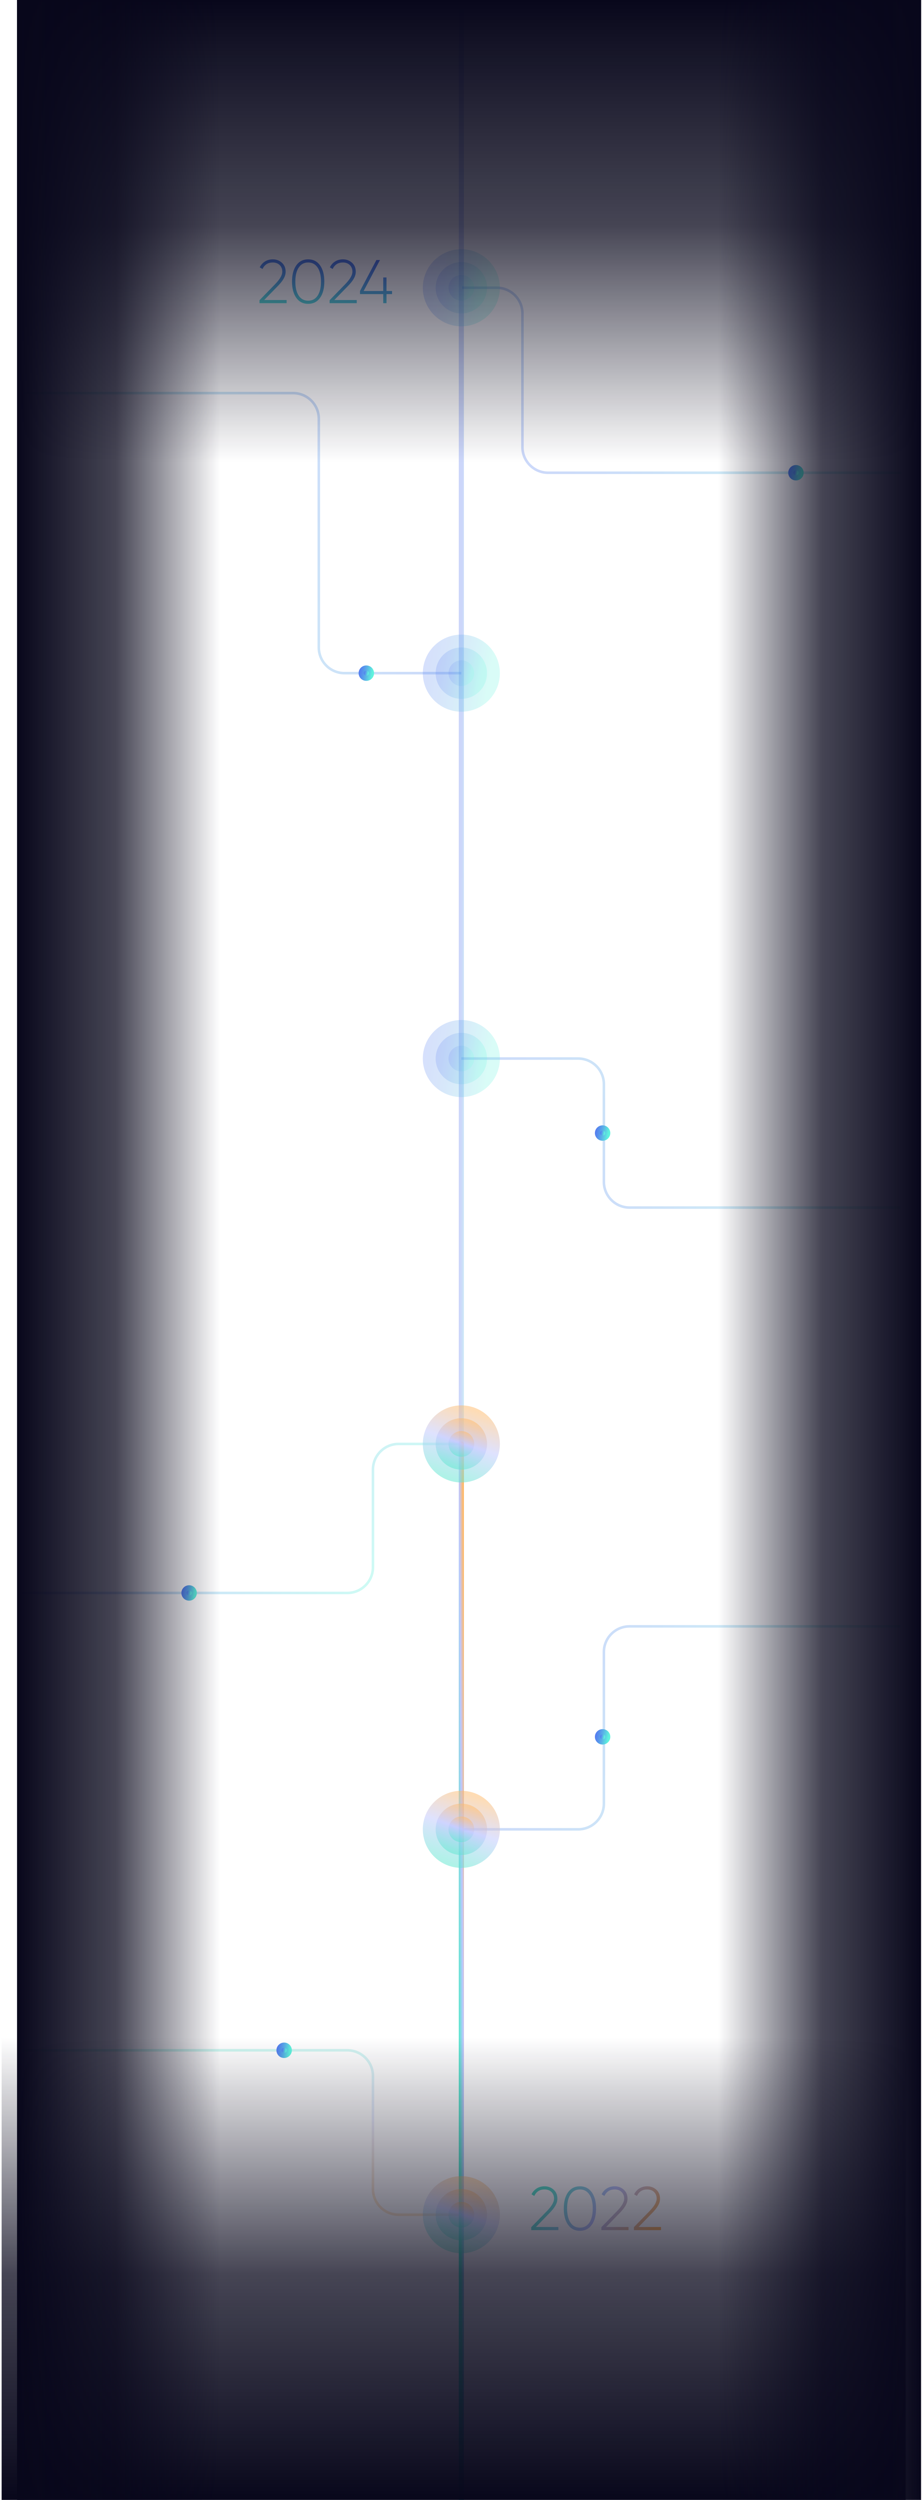 <svg width="359" height="973" viewBox="0 0 359 973" fill="none" xmlns="http://www.w3.org/2000/svg">
<path opacity="0.3" d="M179.634 862L155.215 862C149.692 862 145.215 857.523 145.215 852L145.215 808C145.215 802.477 140.738 798 135.215 798L8.634 798" stroke="url(#paint0_linear_717_11241)"/>
<path opacity="0.3" d="M179.634 562L155.215 562C149.692 562 145.215 566.477 145.215 572L145.215 610C145.215 615.523 140.738 620 135.215 620L8.634 620" stroke="url(#paint1_linear_717_11241)"/>
<path opacity="0.3" d="M350.922 184L213.422 184C207.899 184 203.422 179.523 203.422 174L203.422 122C203.422 116.477 198.945 112 193.422 112L179.922 112" stroke="url(#paint2_linear_717_11241)"/>
<path opacity="0.3" d="M179.634 712L225.134 712C230.657 712 235.134 707.523 235.134 702L235.134 643C235.134 637.477 239.611 633 245.134 633L350.634 633" stroke="url(#paint3_linear_717_11241)"/>
<path opacity="0.3" d="M179.634 412L225.134 412C230.657 412 235.134 416.477 235.134 422L235.134 460C235.134 465.523 239.611 470 245.134 470L350.634 470" stroke="url(#paint4_linear_717_11241)"/>
<path opacity="0.3" d="M179.634 262L134.134 262C128.611 262 124.134 257.523 124.134 252L124.134 163C124.134 157.477 119.657 153 114.134 153L8.634 153" stroke="url(#paint5_linear_717_11241)"/>
<g style="mix-blend-mode:screen" filter="url(#filter0_f_717_11241)">
<circle cx="234.634" cy="676" r="3" transform="rotate(-90 234.634 676)" fill="url(#paint6_linear_717_11241)"/>
</g>
<g style="mix-blend-mode:screen" filter="url(#filter1_f_717_11241)">
<circle cx="234.634" cy="676" r="1" transform="rotate(-90 234.634 676)" fill="url(#paint7_linear_717_11241)"/>
</g>
<g style="mix-blend-mode:screen" filter="url(#filter2_f_717_11241)">
<circle cx="73.634" cy="620" r="3" transform="rotate(-90 73.634 620)" fill="url(#paint8_linear_717_11241)"/>
</g>
<g style="mix-blend-mode:screen" filter="url(#filter3_f_717_11241)">
<circle cx="73.634" cy="620" r="1" transform="rotate(-90 73.634 620)" fill="url(#paint9_linear_717_11241)"/>
</g>
<g style="mix-blend-mode:screen" filter="url(#filter4_f_717_11241)">
<circle cx="234.634" cy="441" r="3" transform="rotate(-90 234.634 441)" fill="url(#paint10_linear_717_11241)"/>
</g>
<g style="mix-blend-mode:screen" filter="url(#filter5_f_717_11241)">
<circle cx="234.634" cy="441" r="1" transform="rotate(-90 234.634 441)" fill="url(#paint11_linear_717_11241)"/>
</g>
<g style="mix-blend-mode:screen" filter="url(#filter6_f_717_11241)">
<circle cx="309.923" cy="184" r="3" transform="rotate(-90 309.923 184)" fill="url(#paint12_linear_717_11241)"/>
</g>
<g style="mix-blend-mode:screen" filter="url(#filter7_f_717_11241)">
<circle cx="309.923" cy="184" r="1" transform="rotate(-90 309.923 184)" fill="url(#paint13_linear_717_11241)"/>
</g>
<g style="mix-blend-mode:screen" filter="url(#filter8_f_717_11241)">
<path d="M142.634 259C144.291 259 145.634 260.343 145.634 262C145.634 263.657 144.291 265 142.634 265C140.977 265 139.634 263.657 139.634 262C139.634 260.343 140.977 259 142.634 259Z" fill="url(#paint14_linear_717_11241)"/>
</g>
<g style="mix-blend-mode:screen" filter="url(#filter9_f_717_11241)">
<path d="M142.634 261C143.186 261 143.634 261.448 143.634 262C143.634 262.552 143.186 263 142.634 263C142.082 263 141.634 262.552 141.634 262C141.634 261.448 142.082 261 142.634 261Z" fill="url(#paint15_linear_717_11241)"/>
</g>
<g style="mix-blend-mode:screen" filter="url(#filter10_f_717_11241)">
<circle cx="110.634" cy="798" r="3" transform="rotate(-90 110.634 798)" fill="url(#paint16_linear_717_11241)"/>
</g>
<g style="mix-blend-mode:screen" filter="url(#filter11_f_717_11241)">
<circle cx="110.634" cy="798" r="1" transform="rotate(-90 110.634 798)" fill="url(#paint17_linear_717_11241)"/>
</g>
<path opacity="0.3" d="M179.634 883L179.634 -3.05176e-05" stroke="url(#paint18_linear_717_11241)" stroke-width="2"/>
<g style="mix-blend-mode:screen" filter="url(#filter12_f_717_11241)">
<path d="M179.634 973L179.634 562" stroke="url(#paint19_linear_717_11241)" stroke-width="2" stroke-linecap="round"/>
</g>
<path d="M179.634 973L179.634 562" stroke="url(#paint20_linear_717_11241)" stroke-width="2" stroke-linecap="round"/>
<circle opacity="0.4" cx="179.634" cy="862" r="15" transform="rotate(-90 179.634 862)" fill="url(#paint21_linear_717_11241)"/>
<circle opacity="0.4" cx="179.634" cy="862" r="10" transform="rotate(-90 179.634 862)" fill="url(#paint22_linear_717_11241)"/>
<circle opacity="0.4" cx="179.634" cy="862" r="5" transform="rotate(-90 179.634 862)" fill="url(#paint23_linear_717_11241)"/>
<circle opacity="0.5" cx="179.634" cy="712" r="15" transform="rotate(-90 179.634 712)" fill="url(#paint24_linear_717_11241)"/>
<circle opacity="0.5" cx="179.634" cy="712" r="10" transform="rotate(-90 179.634 712)" fill="url(#paint25_linear_717_11241)"/>
<circle opacity="0.5" cx="179.634" cy="712" r="5" transform="rotate(-90 179.634 712)" fill="url(#paint26_linear_717_11241)"/>
<circle opacity="0.5" cx="179.634" cy="562" r="15" transform="rotate(-90 179.634 562)" fill="url(#paint27_linear_717_11241)"/>
<circle opacity="0.5" cx="179.634" cy="562" r="10" transform="rotate(-90 179.634 562)" fill="url(#paint28_linear_717_11241)"/>
<circle opacity="0.5" cx="179.634" cy="562" r="5" transform="rotate(-90 179.634 562)" fill="url(#paint29_linear_717_11241)"/>
<g opacity="0.6">
<circle opacity="0.4" cx="179.634" cy="412" r="15" transform="rotate(-90 179.634 412)" fill="url(#paint30_linear_717_11241)"/>
<circle opacity="0.4" cx="179.634" cy="412" r="10" transform="rotate(-90 179.634 412)" fill="url(#paint31_linear_717_11241)"/>
<circle opacity="0.4" cx="179.634" cy="412" r="5" transform="rotate(-90 179.634 412)" fill="url(#paint32_linear_717_11241)"/>
</g>
<g opacity="0.6">
<circle opacity="0.4" cx="179.634" cy="262" r="15" transform="rotate(-90 179.634 262)" fill="url(#paint33_linear_717_11241)"/>
<circle opacity="0.4" cx="179.634" cy="262" r="10" transform="rotate(-90 179.634 262)" fill="url(#paint34_linear_717_11241)"/>
<circle opacity="0.4" cx="179.634" cy="262" r="5" transform="rotate(-90 179.634 262)" fill="url(#paint35_linear_717_11241)"/>
</g>
<g opacity="0.6">
<circle opacity="0.4" cx="179.634" cy="112" r="15" transform="rotate(-90 179.634 112)" fill="url(#paint36_linear_717_11241)"/>
<circle opacity="0.4" cx="179.634" cy="112" r="10" transform="rotate(-90 179.634 112)" fill="url(#paint37_linear_717_11241)"/>
<circle opacity="0.4" cx="179.634" cy="112" r="5" transform="rotate(-90 179.634 112)" fill="url(#paint38_linear_717_11241)"/>
</g>
<path d="M217.417 868V866.776H208.681L213.889 861.424C215.881 859.408 217.033 857.68 217.033 855.76C217.033 854.272 216.529 853.096 215.545 852.232C214.561 851.368 213.409 850.936 212.041 850.936C209.809 850.936 207.937 852.04 206.953 854.056L208.033 854.704C208.825 853 210.169 852.16 212.041 852.16C214.153 852.16 215.737 853.528 215.737 855.76C215.737 857.056 214.825 858.64 213.025 860.512L206.857 866.848V868H217.417ZM230.439 865.912C231.543 864.352 232.095 862.24 232.095 859.6C232.095 856.96 231.543 854.848 230.439 853.288C229.335 851.728 227.799 850.936 225.807 850.936C223.815 850.936 222.279 851.728 221.175 853.288C220.071 854.848 219.519 856.96 219.519 859.6C219.519 862.24 220.071 864.352 221.175 865.912C222.279 867.472 223.815 868.264 225.807 868.264C227.799 868.264 229.335 867.472 230.439 865.912ZM222.135 865.096C221.247 863.776 220.815 861.952 220.815 859.6C220.815 857.248 221.247 855.424 222.135 854.128C223.023 852.808 224.247 852.16 225.807 852.16C227.367 852.16 228.591 852.808 229.479 854.128C230.367 855.424 230.799 857.248 230.799 859.6C230.799 861.952 230.367 863.776 229.479 865.096C228.591 866.392 227.367 867.04 225.807 867.04C224.247 867.04 223.023 866.392 222.135 865.096ZM244.722 868V866.776H235.986L241.194 861.424C243.186 859.408 244.338 857.68 244.338 855.76C244.338 854.272 243.834 853.096 242.85 852.232C241.866 851.368 240.714 850.936 239.346 850.936C237.114 850.936 235.242 852.04 234.258 854.056L235.338 854.704C236.13 853 237.474 852.16 239.346 852.16C241.458 852.16 243.042 853.528 243.042 855.76C243.042 857.056 242.13 858.64 240.33 860.512L234.162 866.848V868H244.722ZM257.378 868V866.776H248.642L253.85 861.424C255.842 859.408 256.994 857.68 256.994 855.76C256.994 854.272 256.49 853.096 255.506 852.232C254.522 851.368 253.37 850.936 252.002 850.936C249.77 850.936 247.898 852.04 246.914 854.056L247.994 854.704C248.786 853 250.13 852.16 252.002 852.16C254.114 852.16 255.698 853.528 255.698 855.76C255.698 857.056 254.786 858.64 252.986 860.512L246.818 866.848V868H257.378Z" fill="url(#paint39_linear_717_11241)"/>
<path d="M111.601 118V116.776H102.865L108.073 111.424C110.065 109.408 111.217 107.68 111.217 105.76C111.217 104.272 110.713 103.096 109.729 102.232C108.745 101.368 107.593 100.936 106.225 100.936C103.993 100.936 102.121 102.04 101.137 104.056L102.217 104.704C103.009 103 104.353 102.16 106.225 102.16C108.337 102.16 109.921 103.528 109.921 105.76C109.921 107.056 109.009 108.64 107.209 110.512L101.041 116.848V118H111.601ZM124.623 115.912C125.727 114.352 126.279 112.24 126.279 109.6C126.279 106.96 125.727 104.848 124.623 103.288C123.519 101.728 121.983 100.936 119.991 100.936C117.999 100.936 116.463 101.728 115.359 103.288C114.255 104.848 113.703 106.96 113.703 109.6C113.703 112.24 114.255 114.352 115.359 115.912C116.463 117.472 117.999 118.264 119.991 118.264C121.983 118.264 123.519 117.472 124.623 115.912ZM116.319 115.096C115.431 113.776 114.999 111.952 114.999 109.6C114.999 107.248 115.431 105.424 116.319 104.128C117.207 102.808 118.431 102.16 119.991 102.16C121.551 102.16 122.775 102.808 123.663 104.128C124.551 105.424 124.983 107.248 124.983 109.6C124.983 111.952 124.551 113.776 123.663 115.096C122.775 116.392 121.551 117.04 119.991 117.04C118.431 117.04 117.207 116.392 116.319 115.096ZM138.905 118V116.776H130.169L135.377 111.424C137.369 109.408 138.521 107.68 138.521 105.76C138.521 104.272 138.017 103.096 137.033 102.232C136.049 101.368 134.897 100.936 133.529 100.936C131.297 100.936 129.425 102.04 128.441 104.056L129.521 104.704C130.313 103 131.657 102.16 133.529 102.16C135.641 102.16 137.225 103.528 137.225 105.76C137.225 107.056 136.313 108.64 134.513 110.512L128.345 116.848V118H138.905ZM150.493 113.272V107.992H149.221V113.272H141.589L147.949 101.2H146.557L140.173 113.272V114.472H149.221V118H150.493V114.472H152.653V113.272H150.493Z" fill="url(#paint40_linear_717_11241)"/>
<rect x="0.634" y="973" width="180" height="352" transform="rotate(-90 0.634 973)" fill="url(#paint41_linear_717_11241)"/>
<rect width="180" height="352" transform="matrix(-1.19249e-08 1 1 1.19249e-08 6.634 0)" fill="url(#paint42_linear_717_11241)"/>
<path d="M6.634 973L85.634 973L85.634 -1.00446e-05L6.634 0L6.634 973Z" fill="url(#paint43_linear_717_11241)"/>
<rect x="358.634" y="973" width="79" height="973" transform="rotate(-180 358.634 973)" fill="url(#paint44_linear_717_11241)"/>
<defs>
<filter id="filter0_f_717_11241" x="226.634" y="668" width="16" height="16" filterUnits="userSpaceOnUse" color-interpolation-filters="sRGB">
<feFlood flood-opacity="0" result="BackgroundImageFix"/>
<feBlend mode="normal" in="SourceGraphic" in2="BackgroundImageFix" result="shape"/>
<feGaussianBlur stdDeviation="2.5" result="effect1_foregroundBlur_717_11241"/>
</filter>
<filter id="filter1_f_717_11241" x="232.634" y="674" width="4" height="4" filterUnits="userSpaceOnUse" color-interpolation-filters="sRGB">
<feFlood flood-opacity="0" result="BackgroundImageFix"/>
<feBlend mode="normal" in="SourceGraphic" in2="BackgroundImageFix" result="shape"/>
<feGaussianBlur stdDeviation="0.5" result="effect1_foregroundBlur_717_11241"/>
</filter>
<filter id="filter2_f_717_11241" x="65.634" y="612" width="16" height="16" filterUnits="userSpaceOnUse" color-interpolation-filters="sRGB">
<feFlood flood-opacity="0" result="BackgroundImageFix"/>
<feBlend mode="normal" in="SourceGraphic" in2="BackgroundImageFix" result="shape"/>
<feGaussianBlur stdDeviation="2.5" result="effect1_foregroundBlur_717_11241"/>
</filter>
<filter id="filter3_f_717_11241" x="71.634" y="618" width="4" height="4" filterUnits="userSpaceOnUse" color-interpolation-filters="sRGB">
<feFlood flood-opacity="0" result="BackgroundImageFix"/>
<feBlend mode="normal" in="SourceGraphic" in2="BackgroundImageFix" result="shape"/>
<feGaussianBlur stdDeviation="0.5" result="effect1_foregroundBlur_717_11241"/>
</filter>
<filter id="filter4_f_717_11241" x="226.634" y="433" width="16" height="16" filterUnits="userSpaceOnUse" color-interpolation-filters="sRGB">
<feFlood flood-opacity="0" result="BackgroundImageFix"/>
<feBlend mode="normal" in="SourceGraphic" in2="BackgroundImageFix" result="shape"/>
<feGaussianBlur stdDeviation="2.5" result="effect1_foregroundBlur_717_11241"/>
</filter>
<filter id="filter5_f_717_11241" x="232.634" y="439" width="4" height="4" filterUnits="userSpaceOnUse" color-interpolation-filters="sRGB">
<feFlood flood-opacity="0" result="BackgroundImageFix"/>
<feBlend mode="normal" in="SourceGraphic" in2="BackgroundImageFix" result="shape"/>
<feGaussianBlur stdDeviation="0.5" result="effect1_foregroundBlur_717_11241"/>
</filter>
<filter id="filter6_f_717_11241" x="301.923" y="176" width="16" height="16" filterUnits="userSpaceOnUse" color-interpolation-filters="sRGB">
<feFlood flood-opacity="0" result="BackgroundImageFix"/>
<feBlend mode="normal" in="SourceGraphic" in2="BackgroundImageFix" result="shape"/>
<feGaussianBlur stdDeviation="2.5" result="effect1_foregroundBlur_717_11241"/>
</filter>
<filter id="filter7_f_717_11241" x="307.923" y="182" width="4" height="4" filterUnits="userSpaceOnUse" color-interpolation-filters="sRGB">
<feFlood flood-opacity="0" result="BackgroundImageFix"/>
<feBlend mode="normal" in="SourceGraphic" in2="BackgroundImageFix" result="shape"/>
<feGaussianBlur stdDeviation="0.5" result="effect1_foregroundBlur_717_11241"/>
</filter>
<filter id="filter8_f_717_11241" x="134.634" y="254" width="16" height="16" filterUnits="userSpaceOnUse" color-interpolation-filters="sRGB">
<feFlood flood-opacity="0" result="BackgroundImageFix"/>
<feBlend mode="normal" in="SourceGraphic" in2="BackgroundImageFix" result="shape"/>
<feGaussianBlur stdDeviation="2.5" result="effect1_foregroundBlur_717_11241"/>
</filter>
<filter id="filter9_f_717_11241" x="140.634" y="260" width="4" height="4" filterUnits="userSpaceOnUse" color-interpolation-filters="sRGB">
<feFlood flood-opacity="0" result="BackgroundImageFix"/>
<feBlend mode="normal" in="SourceGraphic" in2="BackgroundImageFix" result="shape"/>
<feGaussianBlur stdDeviation="0.5" result="effect1_foregroundBlur_717_11241"/>
</filter>
<filter id="filter10_f_717_11241" x="102.634" y="790" width="16" height="16" filterUnits="userSpaceOnUse" color-interpolation-filters="sRGB">
<feFlood flood-opacity="0" result="BackgroundImageFix"/>
<feBlend mode="normal" in="SourceGraphic" in2="BackgroundImageFix" result="shape"/>
<feGaussianBlur stdDeviation="2.5" result="effect1_foregroundBlur_717_11241"/>
</filter>
<filter id="filter11_f_717_11241" x="108.634" y="796" width="4" height="4" filterUnits="userSpaceOnUse" color-interpolation-filters="sRGB">
<feFlood flood-opacity="0" result="BackgroundImageFix"/>
<feBlend mode="normal" in="SourceGraphic" in2="BackgroundImageFix" result="shape"/>
<feGaussianBlur stdDeviation="0.5" result="effect1_foregroundBlur_717_11241"/>
</filter>
<filter id="filter12_f_717_11241" x="172.634" y="555" width="14" height="425" filterUnits="userSpaceOnUse" color-interpolation-filters="sRGB">
<feFlood flood-opacity="0" result="BackgroundImageFix"/>
<feBlend mode="normal" in="SourceGraphic" in2="BackgroundImageFix" result="shape"/>
<feGaussianBlur stdDeviation="3" result="effect1_foregroundBlur_717_11241"/>
</filter>
<linearGradient id="paint0_linear_717_11241" x1="94.134" y1="798" x2="102.006" y2="861.017" gradientUnits="userSpaceOnUse">
<stop stop-color="#5EE6D0"/>
<stop offset="0.515" stop-color="#BFC6FF"/>
<stop offset="1" stop-color="#FFBA69"/>
</linearGradient>
<linearGradient id="paint1_linear_717_11241" x1="153.218" y1="602.608" x2="23.945" y2="533.639" gradientUnits="userSpaceOnUse">
<stop stop-color="#5FF2DD"/>
<stop offset="0.09" stop-color="#5DE3DF"/>
<stop offset="0.38" stop-color="#5AB5E6"/>
<stop offset="0.64" stop-color="#5793EC"/>
<stop offset="0.86" stop-color="#557FEF"/>
<stop offset="1" stop-color="#5578F1"/>
</linearGradient>
<linearGradient id="paint2_linear_717_11241" x1="324.507" y1="133.591" x2="184.329" y2="193.835" gradientUnits="userSpaceOnUse">
<stop stop-color="#5FF2DD"/>
<stop offset="0.09" stop-color="#5DE3DF"/>
<stop offset="0.38" stop-color="#5AB5E6"/>
<stop offset="0.64" stop-color="#5793EC"/>
<stop offset="0.86" stop-color="#557FEF"/>
<stop offset="1" stop-color="#5578F1"/>
</linearGradient>
<linearGradient id="paint3_linear_717_11241" x1="324.218" y1="688.31" x2="180.239" y2="631.915" gradientUnits="userSpaceOnUse">
<stop stop-color="#5FF2DD"/>
<stop offset="0.09" stop-color="#5DE3DF"/>
<stop offset="0.38" stop-color="#5AB5E6"/>
<stop offset="0.64" stop-color="#5793EC"/>
<stop offset="0.86" stop-color="#557FEF"/>
<stop offset="1" stop-color="#5578F1"/>
</linearGradient>
<linearGradient id="paint4_linear_717_11241" x1="324.218" y1="429.392" x2="194.945" y2="498.361" gradientUnits="userSpaceOnUse">
<stop stop-color="#5FF2DD"/>
<stop offset="0.09" stop-color="#5DE3DF"/>
<stop offset="0.38" stop-color="#5AB5E6"/>
<stop offset="0.64" stop-color="#5793EC"/>
<stop offset="0.86" stop-color="#557FEF"/>
<stop offset="1" stop-color="#5578F1"/>
</linearGradient>
<linearGradient id="paint5_linear_717_11241" x1="35.049" y1="229.314" x2="188.733" y2="185.686" gradientUnits="userSpaceOnUse">
<stop stop-color="#5FF2DD"/>
<stop offset="0.09" stop-color="#5DE3DF"/>
<stop offset="0.38" stop-color="#5AB5E6"/>
<stop offset="0.64" stop-color="#5793EC"/>
<stop offset="0.86" stop-color="#557FEF"/>
<stop offset="1" stop-color="#5578F1"/>
</linearGradient>
<linearGradient id="paint6_linear_717_11241" x1="233.433" y1="678.073" x2="234.454" y2="672.431" gradientUnits="userSpaceOnUse">
<stop stop-color="#5FF2DD"/>
<stop offset="0.09" stop-color="#5DE3DF"/>
<stop offset="0.38" stop-color="#5AB5E6"/>
<stop offset="0.64" stop-color="#5793EC"/>
<stop offset="0.86" stop-color="#557FEF"/>
<stop offset="1" stop-color="#5578F1"/>
</linearGradient>
<linearGradient id="paint7_linear_717_11241" x1="234.234" y1="676.691" x2="234.574" y2="674.81" gradientUnits="userSpaceOnUse">
<stop stop-color="#5FF2DD"/>
<stop offset="0.09" stop-color="#5DE3DF"/>
<stop offset="0.38" stop-color="#5AB5E6"/>
<stop offset="0.64" stop-color="#5793EC"/>
<stop offset="0.86" stop-color="#557FEF"/>
<stop offset="1" stop-color="#5578F1"/>
</linearGradient>
<linearGradient id="paint8_linear_717_11241" x1="72.433" y1="622.073" x2="73.454" y2="616.431" gradientUnits="userSpaceOnUse">
<stop stop-color="#5FF2DD"/>
<stop offset="0.09" stop-color="#5DE3DF"/>
<stop offset="0.38" stop-color="#5AB5E6"/>
<stop offset="0.64" stop-color="#5793EC"/>
<stop offset="0.86" stop-color="#557FEF"/>
<stop offset="1" stop-color="#5578F1"/>
</linearGradient>
<linearGradient id="paint9_linear_717_11241" x1="73.234" y1="620.691" x2="73.574" y2="618.81" gradientUnits="userSpaceOnUse">
<stop stop-color="#5FF2DD"/>
<stop offset="0.09" stop-color="#5DE3DF"/>
<stop offset="0.38" stop-color="#5AB5E6"/>
<stop offset="0.64" stop-color="#5793EC"/>
<stop offset="0.86" stop-color="#557FEF"/>
<stop offset="1" stop-color="#5578F1"/>
</linearGradient>
<linearGradient id="paint10_linear_717_11241" x1="233.433" y1="443.073" x2="234.454" y2="437.431" gradientUnits="userSpaceOnUse">
<stop stop-color="#5FF2DD"/>
<stop offset="0.09" stop-color="#5DE3DF"/>
<stop offset="0.38" stop-color="#5AB5E6"/>
<stop offset="0.64" stop-color="#5793EC"/>
<stop offset="0.86" stop-color="#557FEF"/>
<stop offset="1" stop-color="#5578F1"/>
</linearGradient>
<linearGradient id="paint11_linear_717_11241" x1="234.234" y1="441.691" x2="234.574" y2="439.81" gradientUnits="userSpaceOnUse">
<stop stop-color="#5FF2DD"/>
<stop offset="0.09" stop-color="#5DE3DF"/>
<stop offset="0.38" stop-color="#5AB5E6"/>
<stop offset="0.64" stop-color="#5793EC"/>
<stop offset="0.86" stop-color="#557FEF"/>
<stop offset="1" stop-color="#5578F1"/>
</linearGradient>
<linearGradient id="paint12_linear_717_11241" x1="308.722" y1="186.073" x2="309.743" y2="180.431" gradientUnits="userSpaceOnUse">
<stop stop-color="#5FF2DD"/>
<stop offset="0.09" stop-color="#5DE3DF"/>
<stop offset="0.38" stop-color="#5AB5E6"/>
<stop offset="0.64" stop-color="#5793EC"/>
<stop offset="0.86" stop-color="#557FEF"/>
<stop offset="1" stop-color="#5578F1"/>
</linearGradient>
<linearGradient id="paint13_linear_717_11241" x1="309.523" y1="184.691" x2="309.863" y2="182.81" gradientUnits="userSpaceOnUse">
<stop stop-color="#5FF2DD"/>
<stop offset="0.09" stop-color="#5DE3DF"/>
<stop offset="0.38" stop-color="#5AB5E6"/>
<stop offset="0.64" stop-color="#5793EC"/>
<stop offset="0.86" stop-color="#557FEF"/>
<stop offset="1" stop-color="#5578F1"/>
</linearGradient>
<linearGradient id="paint14_linear_717_11241" x1="144.707" y1="263.201" x2="139.065" y2="262.18" gradientUnits="userSpaceOnUse">
<stop stop-color="#5FF2DD"/>
<stop offset="0.09" stop-color="#5DE3DF"/>
<stop offset="0.38" stop-color="#5AB5E6"/>
<stop offset="0.64" stop-color="#5793EC"/>
<stop offset="0.86" stop-color="#557FEF"/>
<stop offset="1" stop-color="#5578F1"/>
</linearGradient>
<linearGradient id="paint15_linear_717_11241" x1="143.325" y1="262.4" x2="141.444" y2="262.06" gradientUnits="userSpaceOnUse">
<stop stop-color="#5FF2DD"/>
<stop offset="0.09" stop-color="#5DE3DF"/>
<stop offset="0.38" stop-color="#5AB5E6"/>
<stop offset="0.64" stop-color="#5793EC"/>
<stop offset="0.86" stop-color="#557FEF"/>
<stop offset="1" stop-color="#5578F1"/>
</linearGradient>
<linearGradient id="paint16_linear_717_11241" x1="109.433" y1="800.073" x2="110.454" y2="794.431" gradientUnits="userSpaceOnUse">
<stop stop-color="#5FF2DD"/>
<stop offset="0.09" stop-color="#5DE3DF"/>
<stop offset="0.38" stop-color="#5AB5E6"/>
<stop offset="0.64" stop-color="#5793EC"/>
<stop offset="0.86" stop-color="#557FEF"/>
<stop offset="1" stop-color="#5578F1"/>
</linearGradient>
<linearGradient id="paint17_linear_717_11241" x1="110.234" y1="798.691" x2="110.574" y2="796.81" gradientUnits="userSpaceOnUse">
<stop stop-color="#5FF2DD"/>
<stop offset="0.09" stop-color="#5DE3DF"/>
<stop offset="0.38" stop-color="#5AB5E6"/>
<stop offset="0.64" stop-color="#5793EC"/>
<stop offset="0.86" stop-color="#557FEF"/>
<stop offset="1" stop-color="#5578F1"/>
</linearGradient>
<linearGradient id="paint18_linear_717_11241" x1="180.479" y1="883" x2="177.959" y2="882.993" gradientUnits="userSpaceOnUse">
<stop stop-color="#5FF2DD"/>
<stop offset="0.09" stop-color="#5DE3DF"/>
<stop offset="0.38" stop-color="#5AB5E6"/>
<stop offset="0.64" stop-color="#5793EC"/>
<stop offset="0.86" stop-color="#557FEF"/>
<stop offset="1" stop-color="#5578F1"/>
</linearGradient>
<linearGradient id="paint19_linear_717_11241" x1="180.134" y1="973" x2="183.13" y2="972.978" gradientUnits="userSpaceOnUse">
<stop stop-color="#5EE6D0"/>
<stop offset="0.515" stop-color="#BFC6FF"/>
<stop offset="1" stop-color="#FFBA69"/>
</linearGradient>
<linearGradient id="paint20_linear_717_11241" x1="180.134" y1="973" x2="183.13" y2="972.978" gradientUnits="userSpaceOnUse">
<stop stop-color="#5EE6D0"/>
<stop offset="0.515" stop-color="#BFC6FF"/>
<stop offset="1" stop-color="#FFBA69"/>
</linearGradient>
<linearGradient id="paint21_linear_717_11241" x1="164.634" y1="862" x2="191.627" y2="871.009" gradientUnits="userSpaceOnUse">
<stop stop-color="#5EE6D0"/>
<stop offset="0.515" stop-color="#BFC6FF"/>
<stop offset="1" stop-color="#FFBA69"/>
</linearGradient>
<linearGradient id="paint22_linear_717_11241" x1="169.634" y1="862" x2="187.629" y2="868.006" gradientUnits="userSpaceOnUse">
<stop stop-color="#5EE6D0"/>
<stop offset="0.515" stop-color="#BFC6FF"/>
<stop offset="1" stop-color="#FFBA69"/>
</linearGradient>
<linearGradient id="paint23_linear_717_11241" x1="174.634" y1="862" x2="183.631" y2="865.003" gradientUnits="userSpaceOnUse">
<stop stop-color="#5EE6D0"/>
<stop offset="0.515" stop-color="#BFC6FF"/>
<stop offset="1" stop-color="#FFBA69"/>
</linearGradient>
<linearGradient id="paint24_linear_717_11241" x1="164.634" y1="712" x2="191.627" y2="721.009" gradientUnits="userSpaceOnUse">
<stop stop-color="#5EE6D0"/>
<stop offset="0.515" stop-color="#BFC6FF"/>
<stop offset="1" stop-color="#FFBA69"/>
</linearGradient>
<linearGradient id="paint25_linear_717_11241" x1="169.634" y1="712" x2="187.629" y2="718.006" gradientUnits="userSpaceOnUse">
<stop stop-color="#5EE6D0"/>
<stop offset="0.515" stop-color="#BFC6FF"/>
<stop offset="1" stop-color="#FFBA69"/>
</linearGradient>
<linearGradient id="paint26_linear_717_11241" x1="174.634" y1="712" x2="183.631" y2="715.003" gradientUnits="userSpaceOnUse">
<stop stop-color="#5EE6D0"/>
<stop offset="0.515" stop-color="#BFC6FF"/>
<stop offset="1" stop-color="#FFBA69"/>
</linearGradient>
<linearGradient id="paint27_linear_717_11241" x1="164.634" y1="562" x2="191.627" y2="571.009" gradientUnits="userSpaceOnUse">
<stop stop-color="#5EE6D0"/>
<stop offset="0.515" stop-color="#BFC6FF"/>
<stop offset="1" stop-color="#FFBA69"/>
</linearGradient>
<linearGradient id="paint28_linear_717_11241" x1="169.634" y1="562" x2="187.629" y2="568.006" gradientUnits="userSpaceOnUse">
<stop stop-color="#5EE6D0"/>
<stop offset="0.515" stop-color="#BFC6FF"/>
<stop offset="1" stop-color="#FFBA69"/>
</linearGradient>
<linearGradient id="paint29_linear_717_11241" x1="174.634" y1="562" x2="183.631" y2="565.003" gradientUnits="userSpaceOnUse">
<stop stop-color="#5EE6D0"/>
<stop offset="0.515" stop-color="#BFC6FF"/>
<stop offset="1" stop-color="#FFBA69"/>
</linearGradient>
<linearGradient id="paint30_linear_717_11241" x1="173.63" y1="422.366" x2="178.735" y2="394.155" gradientUnits="userSpaceOnUse">
<stop stop-color="#5FF2DD"/>
<stop offset="0.09" stop-color="#5DE3DF"/>
<stop offset="0.38" stop-color="#5AB5E6"/>
<stop offset="0.64" stop-color="#5793EC"/>
<stop offset="0.86" stop-color="#557FEF"/>
<stop offset="1" stop-color="#5578F1"/>
</linearGradient>
<linearGradient id="paint31_linear_717_11241" x1="175.631" y1="418.91" x2="179.035" y2="400.103" gradientUnits="userSpaceOnUse">
<stop stop-color="#5FF2DD"/>
<stop offset="0.09" stop-color="#5DE3DF"/>
<stop offset="0.38" stop-color="#5AB5E6"/>
<stop offset="0.64" stop-color="#5793EC"/>
<stop offset="0.86" stop-color="#557FEF"/>
<stop offset="1" stop-color="#5578F1"/>
</linearGradient>
<linearGradient id="paint32_linear_717_11241" x1="177.632" y1="415.455" x2="179.334" y2="406.052" gradientUnits="userSpaceOnUse">
<stop stop-color="#5FF2DD"/>
<stop offset="0.09" stop-color="#5DE3DF"/>
<stop offset="0.38" stop-color="#5AB5E6"/>
<stop offset="0.64" stop-color="#5793EC"/>
<stop offset="0.86" stop-color="#557FEF"/>
<stop offset="1" stop-color="#5578F1"/>
</linearGradient>
<linearGradient id="paint33_linear_717_11241" x1="173.63" y1="272.366" x2="178.735" y2="244.155" gradientUnits="userSpaceOnUse">
<stop stop-color="#5FF2DD"/>
<stop offset="0.09" stop-color="#5DE3DF"/>
<stop offset="0.38" stop-color="#5AB5E6"/>
<stop offset="0.64" stop-color="#5793EC"/>
<stop offset="0.86" stop-color="#557FEF"/>
<stop offset="1" stop-color="#5578F1"/>
</linearGradient>
<linearGradient id="paint34_linear_717_11241" x1="175.631" y1="268.91" x2="179.035" y2="250.103" gradientUnits="userSpaceOnUse">
<stop stop-color="#5FF2DD"/>
<stop offset="0.09" stop-color="#5DE3DF"/>
<stop offset="0.38" stop-color="#5AB5E6"/>
<stop offset="0.64" stop-color="#5793EC"/>
<stop offset="0.86" stop-color="#557FEF"/>
<stop offset="1" stop-color="#5578F1"/>
</linearGradient>
<linearGradient id="paint35_linear_717_11241" x1="177.632" y1="265.455" x2="179.334" y2="256.052" gradientUnits="userSpaceOnUse">
<stop stop-color="#5FF2DD"/>
<stop offset="0.09" stop-color="#5DE3DF"/>
<stop offset="0.38" stop-color="#5AB5E6"/>
<stop offset="0.64" stop-color="#5793EC"/>
<stop offset="0.86" stop-color="#557FEF"/>
<stop offset="1" stop-color="#5578F1"/>
</linearGradient>
<linearGradient id="paint36_linear_717_11241" x1="173.63" y1="122.366" x2="178.735" y2="94.155" gradientUnits="userSpaceOnUse">
<stop stop-color="#5FF2DD"/>
<stop offset="0.09" stop-color="#5DE3DF"/>
<stop offset="0.38" stop-color="#5AB5E6"/>
<stop offset="0.64" stop-color="#5793EC"/>
<stop offset="0.86" stop-color="#557FEF"/>
<stop offset="1" stop-color="#5578F1"/>
</linearGradient>
<linearGradient id="paint37_linear_717_11241" x1="175.631" y1="118.91" x2="179.035" y2="100.103" gradientUnits="userSpaceOnUse">
<stop stop-color="#5FF2DD"/>
<stop offset="0.09" stop-color="#5DE3DF"/>
<stop offset="0.38" stop-color="#5AB5E6"/>
<stop offset="0.64" stop-color="#5793EC"/>
<stop offset="0.86" stop-color="#557FEF"/>
<stop offset="1" stop-color="#5578F1"/>
</linearGradient>
<linearGradient id="paint38_linear_717_11241" x1="177.632" y1="115.455" x2="179.334" y2="106.052" gradientUnits="userSpaceOnUse">
<stop stop-color="#5FF2DD"/>
<stop offset="0.09" stop-color="#5DE3DF"/>
<stop offset="0.38" stop-color="#5AB5E6"/>
<stop offset="0.64" stop-color="#5793EC"/>
<stop offset="0.86" stop-color="#557FEF"/>
<stop offset="1" stop-color="#5578F1"/>
</linearGradient>
<linearGradient id="paint39_linear_717_11241" x1="205.634" y1="862" x2="241.863" y2="886.649" gradientUnits="userSpaceOnUse">
<stop stop-color="#5EE6D0"/>
<stop offset="0.515" stop-color="#BFC6FF"/>
<stop offset="1" stop-color="#FFBA69"/>
</linearGradient>
<linearGradient id="paint40_linear_717_11241" x1="115.827" y1="120.984" x2="118.01" y2="95.924" gradientUnits="userSpaceOnUse">
<stop stop-color="#5FF2DD"/>
<stop offset="0.09" stop-color="#5DE3DF"/>
<stop offset="0.38" stop-color="#5AB5E6"/>
<stop offset="0.64" stop-color="#5793EC"/>
<stop offset="0.86" stop-color="#557FEF"/>
<stop offset="1" stop-color="#5578F1"/>
</linearGradient>
<linearGradient id="paint41_linear_717_11241" x1="0.634" y1="1325" x2="180.634" y2="1325" gradientUnits="userSpaceOnUse">
<stop stop-color="#08071B"/>
<stop offset="0.488" stop-color="#08071B" stop-opacity="0.75"/>
<stop offset="1" stop-color="#08071B" stop-opacity="0"/>
</linearGradient>
<linearGradient id="paint42_linear_717_11241" x1="0" y1="352" x2="180" y2="352" gradientUnits="userSpaceOnUse">
<stop stop-color="#08071B"/>
<stop offset="0.488" stop-color="#08071B" stop-opacity="0.75"/>
<stop offset="1" stop-color="#08071B" stop-opacity="0"/>
</linearGradient>
<linearGradient id="paint43_linear_717_11241" x1="6.634" y1="0" x2="85.634" y2="-1.00446e-05" gradientUnits="userSpaceOnUse">
<stop stop-color="#08071B"/>
<stop offset="0.488" stop-color="#08071B" stop-opacity="0.75"/>
<stop offset="1" stop-color="#08071B" stop-opacity="0"/>
</linearGradient>
<linearGradient id="paint44_linear_717_11241" x1="358.634" y1="1946" x2="437.634" y2="1946" gradientUnits="userSpaceOnUse">
<stop stop-color="#08071B"/>
<stop offset="0.488" stop-color="#08071B" stop-opacity="0.75"/>
<stop offset="1" stop-color="#08071B" stop-opacity="0"/>
</linearGradient>
</defs>
</svg>
